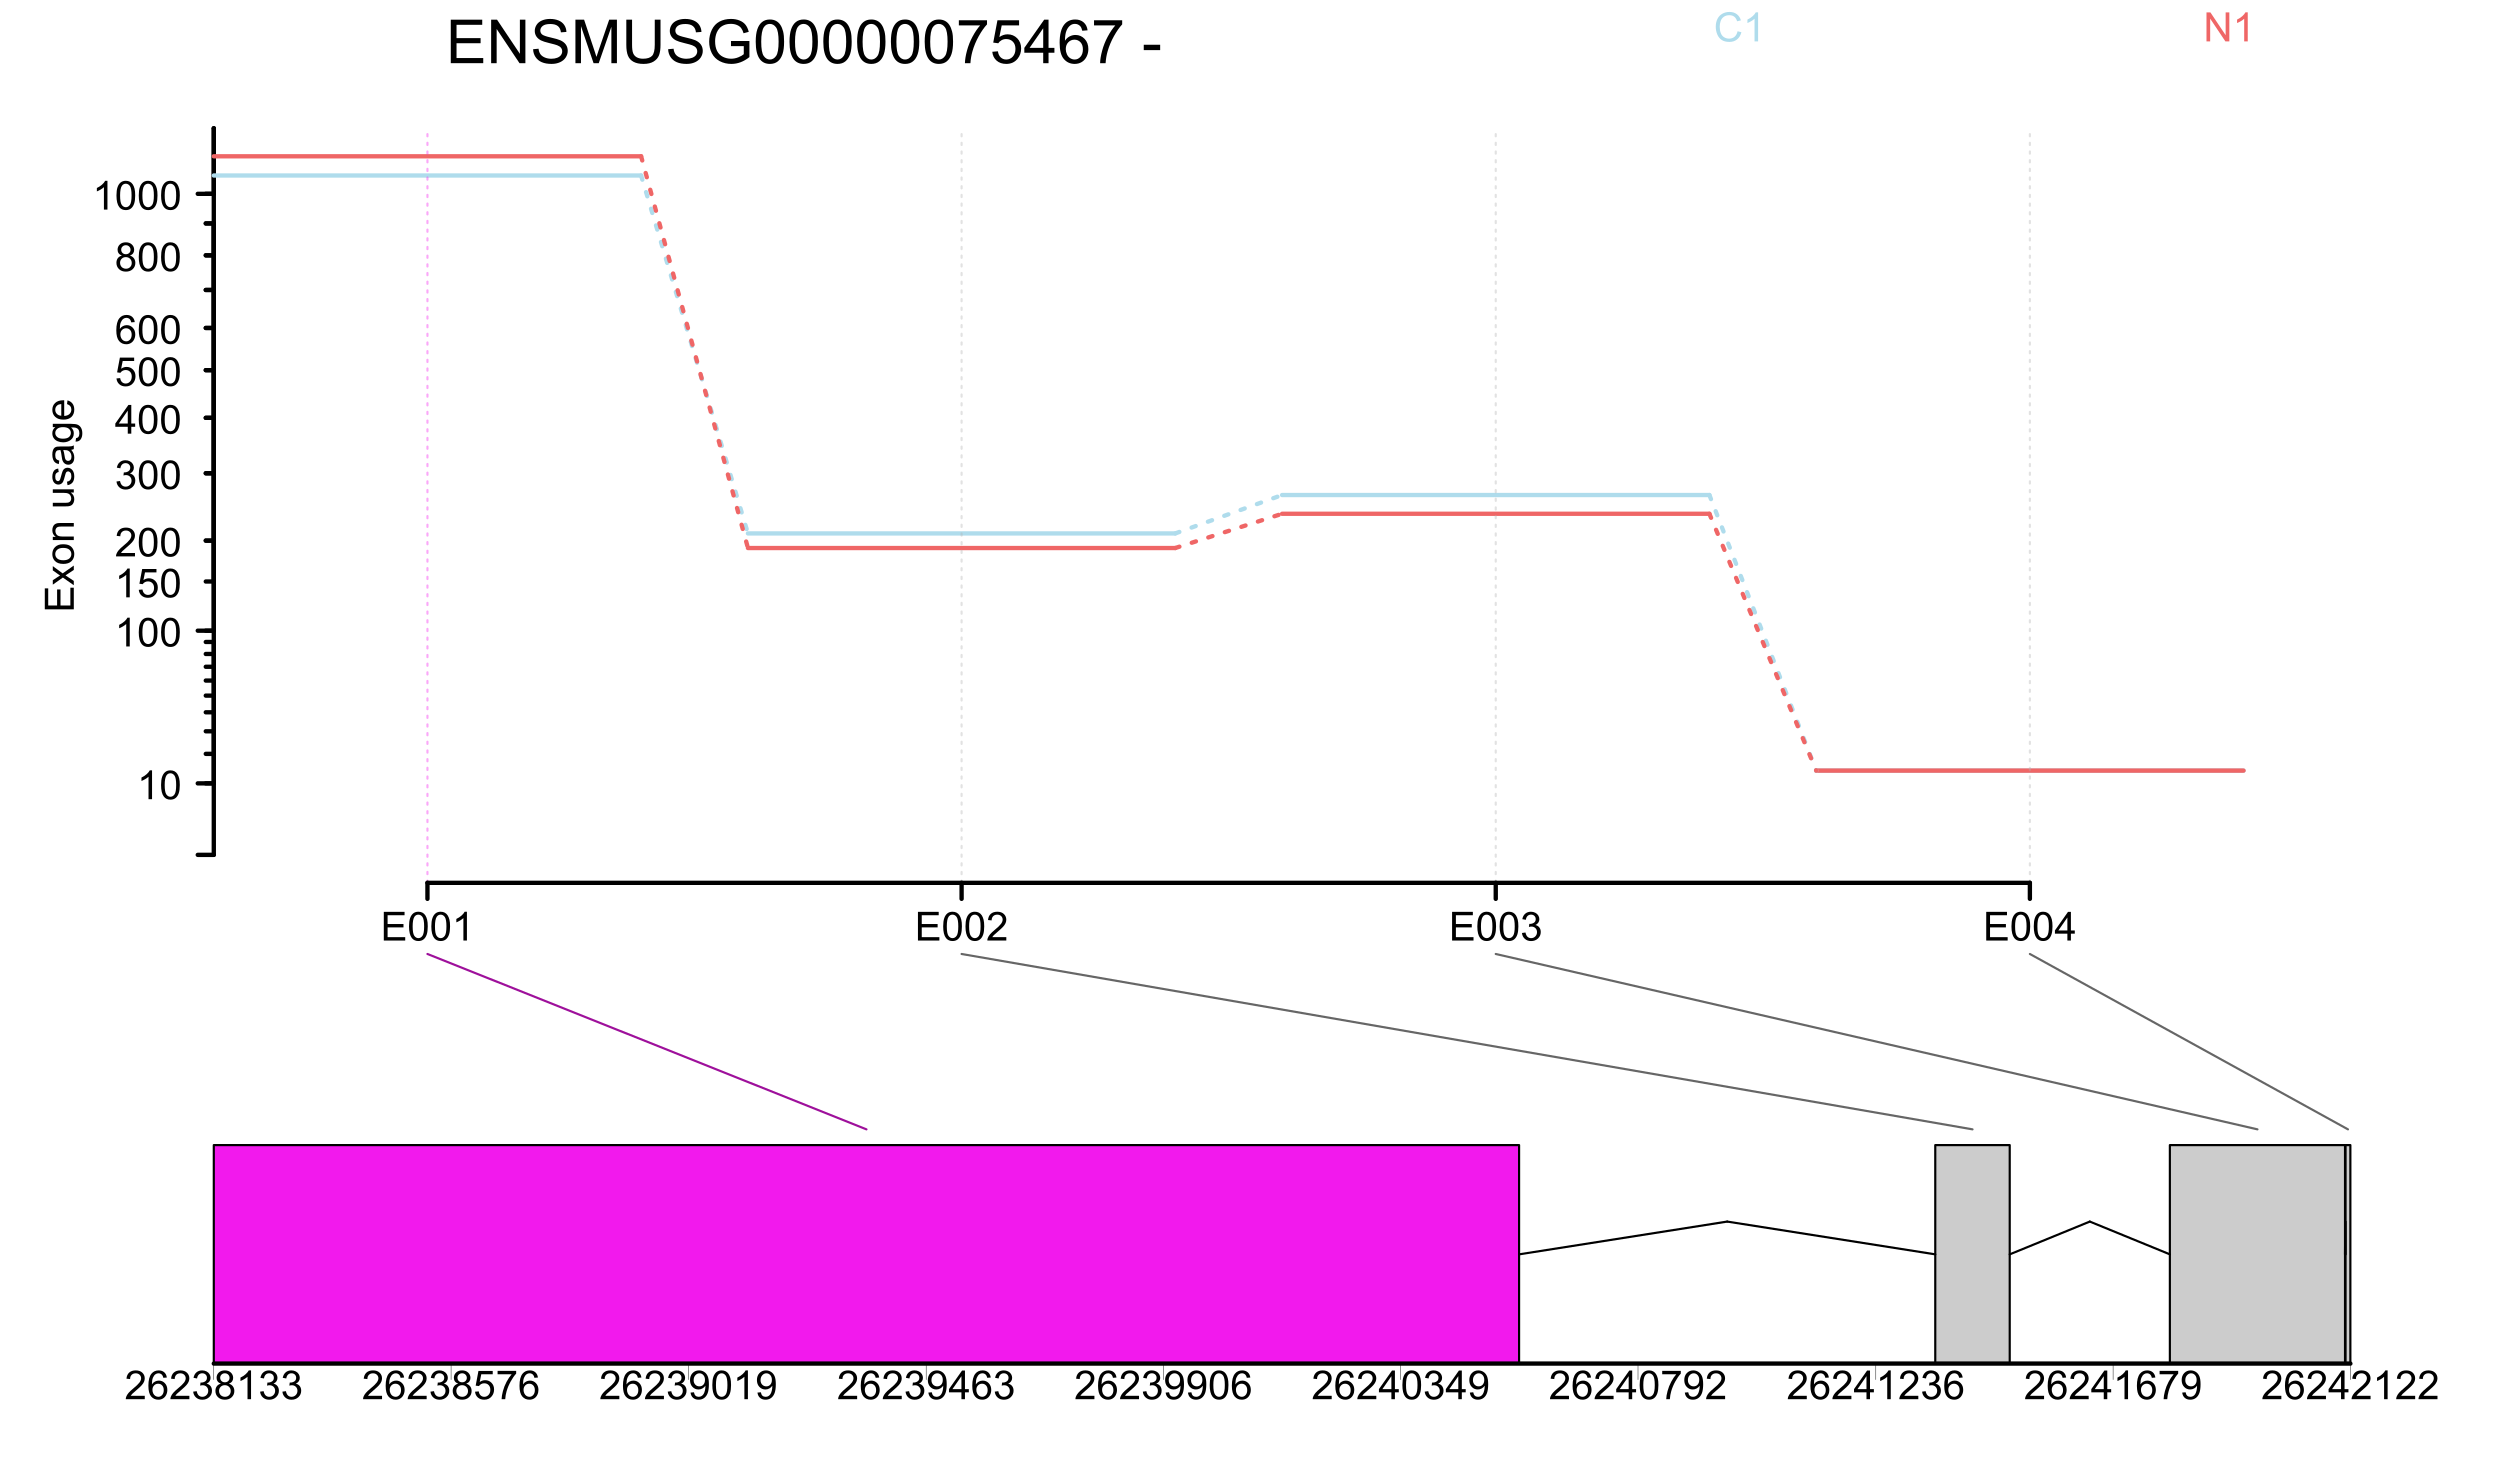<?xml version="1.0" encoding="UTF-8"?>
<svg xmlns="http://www.w3.org/2000/svg" xmlns:xlink="http://www.w3.org/1999/xlink" width="864" height="504" viewBox="0 0 864 504">
<defs>
<g>
<g id="glyph-0-0">
<path d="M 5.164 0 L 3.945 0 L 3.945 -7.762 C 3.652 -7.484 3.27 -7.203 2.793 -6.922 C 2.316 -6.645 1.887 -6.434 1.508 -6.293 L 1.508 -7.473 C 2.191 -7.793 2.785 -8.18 3.297 -8.637 C 3.805 -9.09 4.168 -9.535 4.379 -9.961 L 5.164 -9.961 Z M 5.164 0 "/>
</g>
<g id="glyph-0-1">
<path d="M 0.574 -4.895 C 0.574 -6.066 0.695 -7.012 0.938 -7.727 C 1.18 -8.441 1.539 -8.992 2.012 -9.379 C 2.488 -9.77 3.09 -9.961 3.809 -9.961 C 4.344 -9.961 4.809 -9.855 5.211 -9.641 C 5.613 -9.426 5.945 -9.117 6.207 -8.715 C 6.469 -8.309 6.672 -7.816 6.82 -7.238 C 6.969 -6.656 7.047 -5.875 7.047 -4.895 C 7.047 -3.73 6.926 -2.789 6.688 -2.074 C 6.445 -1.359 6.09 -0.805 5.613 -0.418 C 5.137 -0.027 4.535 0.168 3.809 0.168 C 2.855 0.168 2.102 -0.172 1.555 -0.859 C 0.902 -1.684 0.574 -3.031 0.574 -4.895 M 1.828 -4.895 C 1.828 -3.266 2.02 -2.18 2.398 -1.641 C 2.781 -1.102 3.25 -0.832 3.809 -0.832 C 4.371 -0.832 4.84 -1.102 5.223 -1.645 C 5.602 -2.188 5.793 -3.27 5.793 -4.895 C 5.793 -6.527 5.602 -7.609 5.223 -8.148 C 4.84 -8.684 4.363 -8.953 3.797 -8.953 C 3.238 -8.953 2.789 -8.715 2.457 -8.242 C 2.035 -7.637 1.828 -6.523 1.828 -4.895 Z M 1.828 -4.895 "/>
</g>
<g id="glyph-0-2">
<path d="M 0.574 -2.598 L 1.855 -2.707 C 1.949 -2.086 2.168 -1.617 2.516 -1.305 C 2.859 -0.988 3.277 -0.832 3.762 -0.832 C 4.348 -0.832 4.844 -1.055 5.25 -1.496 C 5.656 -1.938 5.859 -2.523 5.859 -3.254 C 5.859 -3.949 5.664 -4.5 5.273 -4.898 C 4.887 -5.301 4.375 -5.504 3.742 -5.504 C 3.352 -5.504 2.996 -5.414 2.68 -5.234 C 2.363 -5.055 2.117 -4.824 1.934 -4.543 L 0.793 -4.691 L 1.754 -9.785 L 6.688 -9.785 L 6.688 -8.621 L 2.727 -8.621 L 2.191 -5.957 C 2.789 -6.371 3.414 -6.578 4.066 -6.578 C 4.934 -6.578 5.664 -6.277 6.262 -5.68 C 6.855 -5.078 7.152 -4.305 7.152 -3.363 C 7.152 -2.465 6.891 -1.691 6.367 -1.035 C 5.73 -0.23 4.863 0.168 3.762 0.168 C 2.859 0.168 2.125 -0.082 1.555 -0.59 C 0.984 -1.094 0.656 -1.766 0.574 -2.598 Z M 0.574 -2.598 "/>
</g>
<g id="glyph-0-3">
<path d="M 6.977 -1.172 L 6.977 0 L 0.418 0 C 0.41 -0.293 0.457 -0.574 0.562 -0.848 C 0.73 -1.293 0.996 -1.734 1.363 -2.164 C 1.73 -2.598 2.262 -3.098 2.957 -3.668 C 4.035 -4.551 4.766 -5.254 5.145 -5.77 C 5.523 -6.285 5.711 -6.773 5.711 -7.234 C 5.711 -7.719 5.539 -8.125 5.195 -8.457 C 4.848 -8.789 4.398 -8.953 3.844 -8.953 C 3.258 -8.953 2.789 -8.777 2.438 -8.426 C 2.086 -8.074 1.906 -7.586 1.902 -6.965 L 0.648 -7.094 C 0.734 -8.027 1.059 -8.738 1.617 -9.227 C 2.176 -9.719 2.93 -9.961 3.871 -9.961 C 4.824 -9.961 5.578 -9.699 6.133 -9.172 C 6.688 -8.641 6.965 -7.988 6.965 -7.207 C 6.965 -6.809 6.883 -6.422 6.719 -6.035 C 6.559 -5.652 6.289 -5.25 5.91 -4.824 C 5.535 -4.402 4.91 -3.82 4.035 -3.078 C 3.301 -2.465 2.832 -2.051 2.625 -1.832 C 2.418 -1.613 2.246 -1.391 2.113 -1.172 Z M 6.977 -1.172 "/>
</g>
<g id="glyph-0-4">
<path d="M 0.582 -2.617 L 1.801 -2.781 C 1.941 -2.09 2.18 -1.594 2.516 -1.289 C 2.852 -0.984 3.258 -0.832 3.742 -0.832 C 4.316 -0.832 4.801 -1.031 5.195 -1.43 C 5.59 -1.824 5.785 -2.316 5.785 -2.902 C 5.785 -3.461 5.605 -3.926 5.238 -4.289 C 4.871 -4.652 4.406 -4.832 3.844 -4.832 C 3.613 -4.832 3.328 -4.785 2.984 -4.695 L 3.121 -5.766 C 3.199 -5.758 3.266 -5.754 3.316 -5.754 C 3.836 -5.754 4.301 -5.887 4.719 -6.16 C 5.133 -6.43 5.34 -6.848 5.34 -7.41 C 5.34 -7.855 5.188 -8.227 4.887 -8.52 C 4.582 -8.812 4.195 -8.961 3.715 -8.961 C 3.242 -8.961 2.848 -8.812 2.531 -8.512 C 2.215 -8.215 2.012 -7.77 1.922 -7.172 L 0.703 -7.391 C 0.852 -8.207 1.191 -8.84 1.719 -9.289 C 2.246 -9.738 2.902 -9.961 3.688 -9.961 C 4.23 -9.961 4.727 -9.844 5.184 -9.613 C 5.641 -9.383 5.988 -9.062 6.23 -8.664 C 6.473 -8.262 6.59 -7.836 6.59 -7.383 C 6.59 -6.953 6.477 -6.566 6.246 -6.211 C 6.016 -5.859 5.676 -5.582 5.223 -5.375 C 5.812 -5.238 6.266 -4.957 6.59 -4.531 C 6.918 -4.105 7.078 -3.57 7.078 -2.93 C 7.078 -2.062 6.762 -1.328 6.133 -0.727 C 5.5 -0.125 4.703 0.176 3.734 0.176 C 2.863 0.176 2.141 -0.082 1.566 -0.602 C 0.992 -1.121 0.664 -1.793 0.582 -2.617 Z M 0.582 -2.617 "/>
</g>
<g id="glyph-0-5">
<path d="M 4.48 0 L 4.48 -2.375 L 0.176 -2.375 L 0.176 -3.492 L 4.703 -9.922 L 5.699 -9.922 L 5.699 -3.492 L 7.039 -3.492 L 7.039 -2.375 L 5.699 -2.375 L 5.699 0 L 4.48 0 M 4.48 -3.492 L 4.48 -7.965 L 1.375 -3.492 Z M 4.48 -3.492 "/>
</g>
<g id="glyph-0-6">
<path d="M 6.895 -7.492 L 5.684 -7.398 C 5.578 -7.875 5.422 -8.223 5.223 -8.438 C 4.895 -8.785 4.488 -8.961 4.008 -8.961 C 3.617 -8.961 3.277 -8.852 2.984 -8.637 C 2.602 -8.355 2.297 -7.949 2.078 -7.41 C 1.855 -6.875 1.742 -6.109 1.734 -5.117 C 2.027 -5.562 2.383 -5.895 2.809 -6.109 C 3.234 -6.328 3.676 -6.438 4.141 -6.438 C 4.953 -6.438 5.645 -6.137 6.215 -5.539 C 6.785 -4.941 7.07 -4.168 7.07 -3.223 C 7.07 -2.598 6.938 -2.02 6.668 -1.484 C 6.402 -0.949 6.031 -0.543 5.562 -0.258 C 5.094 0.027 4.562 0.168 3.965 0.168 C 2.949 0.168 2.121 -0.203 1.48 -0.949 C 0.84 -1.699 0.52 -2.93 0.52 -4.641 C 0.52 -6.559 0.875 -7.953 1.582 -8.824 C 2.203 -9.582 3.035 -9.961 4.082 -9.961 C 4.863 -9.961 5.5 -9.742 6 -9.305 C 6.496 -8.867 6.797 -8.262 6.895 -7.492 M 1.922 -3.215 C 1.922 -2.797 2.012 -2.395 2.188 -2.012 C 2.367 -1.625 2.617 -1.336 2.938 -1.133 C 3.258 -0.934 3.594 -0.832 3.945 -0.832 C 4.461 -0.832 4.902 -1.039 5.273 -1.453 C 5.641 -1.871 5.828 -2.434 5.828 -3.148 C 5.828 -3.832 5.645 -4.371 5.277 -4.77 C 4.914 -5.164 4.453 -5.359 3.898 -5.359 C 3.348 -5.359 2.879 -5.164 2.496 -4.77 C 2.113 -4.371 1.922 -3.855 1.922 -3.215 Z M 1.922 -3.215 "/>
</g>
<g id="glyph-0-7">
<path d="M 2.449 -5.379 C 1.945 -5.566 1.57 -5.828 1.328 -6.172 C 1.082 -6.516 0.961 -6.926 0.961 -7.402 C 0.961 -8.125 1.219 -8.734 1.738 -9.223 C 2.258 -9.715 2.949 -9.961 3.809 -9.961 C 4.676 -9.961 5.375 -9.711 5.902 -9.207 C 6.43 -8.703 6.691 -8.09 6.691 -7.371 C 6.691 -6.91 6.574 -6.508 6.332 -6.168 C 6.09 -5.828 5.723 -5.566 5.23 -5.379 C 5.84 -5.184 6.305 -4.863 6.621 -4.418 C 6.941 -3.977 7.098 -3.449 7.098 -2.836 C 7.098 -1.988 6.801 -1.273 6.199 -0.695 C 5.598 -0.121 4.809 0.168 3.832 0.168 C 2.852 0.168 2.062 -0.121 1.461 -0.699 C 0.863 -1.281 0.562 -2.004 0.562 -2.871 C 0.562 -3.516 0.727 -4.055 1.051 -4.492 C 1.379 -4.926 1.844 -5.223 2.449 -5.379 M 2.207 -7.445 C 2.207 -6.977 2.355 -6.59 2.66 -6.293 C 2.961 -5.996 3.355 -5.848 3.836 -5.848 C 4.305 -5.848 4.691 -5.996 4.992 -6.289 C 5.293 -6.586 5.441 -6.949 5.441 -7.375 C 5.441 -7.824 5.285 -8.199 4.977 -8.504 C 4.668 -8.809 4.285 -8.961 3.824 -8.961 C 3.359 -8.961 2.973 -8.812 2.668 -8.512 C 2.359 -8.215 2.207 -7.859 2.207 -7.445 M 1.812 -2.863 C 1.812 -2.516 1.895 -2.18 2.062 -1.855 C 2.227 -1.531 2.469 -1.277 2.797 -1.102 C 3.121 -0.922 3.469 -0.832 3.844 -0.832 C 4.426 -0.832 4.906 -1.02 5.285 -1.395 C 5.664 -1.77 5.855 -2.246 5.855 -2.82 C 5.855 -3.41 5.66 -3.895 5.27 -4.277 C 4.879 -4.66 4.391 -4.852 3.805 -4.852 C 3.23 -4.852 2.754 -4.664 2.379 -4.285 C 2.004 -3.906 1.812 -3.43 1.812 -2.863 Z M 1.812 -2.863 "/>
</g>
<g id="glyph-0-8">
<path d="M 1.098 0 L 1.098 -9.922 L 8.27 -9.922 L 8.27 -8.75 L 2.41 -8.75 L 2.41 -5.711 L 7.898 -5.711 L 7.898 -4.547 L 2.41 -4.547 L 2.41 -1.172 L 8.5 -1.172 L 8.5 0 Z M 1.098 0 "/>
</g>
<g id="glyph-0-9">
<path d="M 0.656 -8.621 L 0.656 -9.793 L 7.078 -9.793 L 7.078 -8.844 C 6.445 -8.172 5.82 -7.281 5.199 -6.164 C 4.582 -5.051 4.102 -3.906 3.762 -2.727 C 3.52 -1.898 3.363 -0.988 3.297 0 L 2.043 0 C 2.059 -0.781 2.211 -1.723 2.504 -2.828 C 2.797 -3.934 3.219 -5 3.766 -6.027 C 4.312 -7.055 4.898 -7.918 5.516 -8.621 Z M 0.656 -8.621 "/>
</g>
<g id="glyph-0-10">
<path d="M 0.758 -2.293 L 1.93 -2.402 C 2.027 -1.852 2.219 -1.453 2.496 -1.203 C 2.777 -0.957 3.137 -0.832 3.574 -0.832 C 3.949 -0.832 4.277 -0.918 4.559 -1.09 C 4.84 -1.262 5.07 -1.488 5.25 -1.777 C 5.434 -2.062 5.582 -2.449 5.703 -2.938 C 5.828 -3.426 5.887 -3.922 5.887 -4.426 C 5.887 -4.48 5.887 -4.562 5.883 -4.668 C 5.637 -4.281 5.305 -3.969 4.883 -3.727 C 4.461 -3.484 4.004 -3.363 3.512 -3.363 C 2.691 -3.363 1.996 -3.66 1.43 -4.258 C 0.859 -4.852 0.574 -5.637 0.574 -6.613 C 0.574 -7.617 0.871 -8.43 1.465 -9.043 C 2.059 -9.656 2.801 -9.961 3.695 -9.961 C 4.34 -9.961 4.93 -9.789 5.465 -9.441 C 6 -9.094 6.406 -8.598 6.684 -7.957 C 6.961 -7.312 7.098 -6.383 7.098 -5.164 C 7.098 -3.895 6.961 -2.887 6.688 -2.137 C 6.41 -1.383 6 -0.812 5.457 -0.418 C 4.914 -0.027 4.277 0.168 3.547 0.168 C 2.77 0.168 2.137 -0.047 1.645 -0.477 C 1.152 -0.906 0.855 -1.516 0.758 -2.293 M 5.746 -6.672 C 5.746 -7.371 5.559 -7.926 5.188 -8.336 C 4.816 -8.75 4.367 -8.953 3.844 -8.953 C 3.301 -8.953 2.832 -8.734 2.43 -8.289 C 2.027 -7.848 1.828 -7.273 1.828 -6.57 C 1.828 -5.941 2.02 -5.426 2.398 -5.031 C 2.781 -4.637 3.25 -4.441 3.809 -4.441 C 4.375 -4.441 4.836 -4.637 5.199 -5.031 C 5.562 -5.426 5.746 -5.973 5.746 -6.672 Z M 5.746 -6.672 "/>
</g>
<g id="glyph-1-0">
<path d="M 0 -1.109 L -10.023 -1.109 L -10.023 -8.352 L -8.84 -8.352 L -8.84 -2.434 L -5.77 -2.434 L -5.77 -7.977 L -4.594 -7.977 L -4.594 -2.434 L -1.184 -2.434 L -1.184 -8.586 L 0 -8.586 Z M 0 -1.109 "/>
</g>
<g id="glyph-1-1">
<path d="M 0 -0.102 L -3.773 -2.754 L -7.258 -0.301 L -7.258 -1.84 L -5.559 -2.953 C -5.234 -3.164 -4.961 -3.332 -4.742 -3.461 C -5.047 -3.66 -5.312 -3.844 -5.543 -4.012 L -7.258 -5.238 L -7.258 -6.707 L -3.84 -4.195 L 0 -6.898 L 0 -5.387 L -2.254 -3.898 L -2.863 -3.5 L 0 -1.594 Z M 0 -0.102 "/>
</g>
<g id="glyph-1-2">
<path d="M -3.629 -0.465 C -4.973 -0.465 -5.969 -0.84 -6.617 -1.586 C -7.156 -2.211 -7.422 -2.973 -7.422 -3.871 C -7.422 -4.867 -7.098 -5.684 -6.441 -6.316 C -5.789 -6.949 -4.887 -7.266 -3.73 -7.266 C -2.797 -7.266 -2.062 -7.125 -1.527 -6.848 C -0.992 -6.566 -0.578 -6.156 -0.281 -5.621 C 0.016 -5.086 0.164 -4.504 0.164 -3.867 C 0.164 -2.852 -0.16 -2.031 -0.812 -1.406 C -1.465 -0.777 -2.402 -0.465 -3.629 -0.465 M -3.629 -1.73 C -2.699 -1.73 -2.004 -1.934 -1.543 -2.336 C -1.078 -2.742 -0.848 -3.254 -0.848 -3.867 C -0.848 -4.48 -1.078 -4.988 -1.543 -5.395 C -2.008 -5.801 -2.719 -6 -3.672 -6 C -4.57 -6 -5.25 -5.797 -5.711 -5.391 C -6.176 -4.98 -6.406 -4.477 -6.406 -3.871 C -6.406 -3.254 -6.176 -2.742 -5.715 -2.34 C -5.254 -1.934 -4.559 -1.73 -3.629 -1.73 Z M -3.629 -1.73 "/>
</g>
<g id="glyph-1-3">
<path d="M 0 -0.922 L -7.258 -0.922 L -7.258 -2.031 L -6.227 -2.031 C -7.023 -2.562 -7.422 -3.332 -7.422 -4.34 C -7.422 -4.777 -7.344 -5.18 -7.188 -5.547 C -7.031 -5.914 -6.824 -6.188 -6.57 -6.371 C -6.312 -6.555 -6.012 -6.68 -5.66 -6.754 C -5.434 -6.801 -5.035 -6.82 -4.465 -6.82 L 0 -6.82 L 0 -5.594 L -4.414 -5.594 C -4.918 -5.594 -5.293 -5.543 -5.539 -5.449 C -5.789 -5.352 -5.988 -5.184 -6.137 -4.938 C -6.285 -4.695 -6.355 -4.41 -6.359 -4.082 C -6.355 -3.559 -6.191 -3.105 -5.859 -2.723 C -5.527 -2.344 -4.895 -2.152 -3.965 -2.152 L 0 -2.152 Z M 0 -0.922 "/>
</g>
<g id="glyph-1-4">
</g>
<g id="glyph-1-5">
<path d="M 0 -5.68 L -1.066 -5.68 C -0.246 -5.117 0.164 -4.348 0.164 -3.375 C 0.164 -2.949 0.082 -2.547 -0.082 -2.176 C -0.246 -1.805 -0.453 -1.531 -0.699 -1.352 C -0.949 -1.172 -1.254 -1.043 -1.613 -0.973 C -1.855 -0.922 -2.238 -0.895 -2.762 -0.895 L -7.258 -0.895 L -7.258 -2.125 L -3.234 -2.125 C -2.59 -2.125 -2.156 -2.152 -1.934 -2.203 C -1.609 -2.277 -1.355 -2.441 -1.172 -2.695 C -0.988 -2.945 -0.895 -3.254 -0.895 -3.625 C -0.895 -3.992 -0.988 -4.34 -1.18 -4.664 C -1.367 -4.984 -1.625 -5.215 -1.953 -5.348 C -2.277 -5.484 -2.75 -5.551 -3.371 -5.551 L -7.258 -5.551 L -7.258 -6.781 L 0 -6.781 Z M 0 -5.68 "/>
</g>
<g id="glyph-1-6">
<path d="M -2.168 -0.43 L -2.359 -1.648 C -1.871 -1.715 -1.496 -1.906 -1.238 -2.219 C -0.977 -2.531 -0.848 -2.965 -0.848 -3.527 C -0.848 -4.094 -0.961 -4.512 -1.191 -4.785 C -1.422 -5.059 -1.691 -5.195 -2.004 -5.195 C -2.281 -5.195 -2.5 -5.074 -2.66 -4.832 C -2.77 -4.664 -2.906 -4.246 -3.078 -3.574 C -3.305 -2.672 -3.5 -2.047 -3.668 -1.699 C -3.832 -1.352 -4.062 -1.086 -4.359 -0.906 C -4.652 -0.727 -4.977 -0.637 -5.332 -0.637 C -5.656 -0.637 -5.957 -0.711 -6.23 -0.859 C -6.508 -1.008 -6.734 -1.207 -6.918 -1.465 C -7.059 -1.656 -7.18 -1.914 -7.277 -2.246 C -7.375 -2.574 -7.422 -2.93 -7.422 -3.309 C -7.422 -3.879 -7.344 -4.379 -7.18 -4.809 C -7.016 -5.238 -6.793 -5.559 -6.512 -5.762 C -6.23 -5.969 -5.855 -6.109 -5.387 -6.188 L -5.223 -4.984 C -5.598 -4.93 -5.887 -4.77 -6.098 -4.508 C -6.309 -4.246 -6.414 -3.875 -6.414 -3.398 C -6.414 -2.832 -6.32 -2.43 -6.133 -2.188 C -5.945 -1.945 -5.727 -1.824 -5.477 -1.824 C -5.316 -1.824 -5.172 -1.875 -5.047 -1.977 C -4.914 -2.074 -4.805 -2.234 -4.719 -2.449 C -4.672 -2.57 -4.566 -2.934 -4.402 -3.535 C -4.172 -4.406 -3.98 -5.012 -3.832 -5.355 C -3.684 -5.699 -3.469 -5.969 -3.184 -6.164 C -2.902 -6.363 -2.551 -6.461 -2.133 -6.461 C -1.723 -6.461 -1.336 -6.34 -0.973 -6.102 C -0.613 -5.863 -0.332 -5.516 -0.133 -5.066 C 0.066 -4.613 0.164 -4.105 0.164 -3.535 C 0.164 -2.59 -0.031 -1.871 -0.422 -1.379 C -0.816 -0.883 -1.398 -0.566 -2.168 -0.43 Z M -2.168 -0.43 "/>
</g>
<g id="glyph-1-7">
<path d="M -0.895 -5.66 C -0.508 -5.203 -0.234 -4.766 -0.074 -4.344 C 0.086 -3.922 0.164 -3.469 0.164 -2.988 C 0.164 -2.191 -0.031 -1.578 -0.422 -1.148 C -0.809 -0.719 -1.309 -0.508 -1.914 -0.508 C -2.27 -0.508 -2.594 -0.586 -2.887 -0.75 C -3.184 -0.91 -3.418 -1.121 -3.594 -1.383 C -3.773 -1.645 -3.906 -1.941 -4 -2.27 C -4.062 -2.512 -4.125 -2.875 -4.184 -3.363 C -4.301 -4.355 -4.445 -5.09 -4.609 -5.559 C -4.777 -5.562 -4.883 -5.562 -4.93 -5.562 C -5.43 -5.562 -5.781 -5.449 -5.988 -5.215 C -6.266 -4.902 -6.406 -4.434 -6.406 -3.816 C -6.406 -3.234 -6.305 -2.809 -6.102 -2.531 C -5.898 -2.258 -5.539 -2.055 -5.023 -1.922 L -5.188 -0.719 C -5.703 -0.828 -6.121 -1.008 -6.438 -1.258 C -6.754 -1.508 -6.996 -1.871 -7.168 -2.344 C -7.34 -2.82 -7.422 -3.367 -7.422 -3.992 C -7.422 -4.613 -7.352 -5.117 -7.203 -5.504 C -7.059 -5.891 -6.875 -6.176 -6.656 -6.359 C -6.434 -6.539 -6.156 -6.668 -5.816 -6.742 C -5.609 -6.781 -5.23 -6.801 -4.684 -6.801 L -3.043 -6.801 C -1.898 -6.801 -1.176 -6.828 -0.871 -6.879 C -0.57 -6.934 -0.277 -7.035 0 -7.191 L 0 -5.906 C -0.254 -5.777 -0.555 -5.695 -0.895 -5.66 M -3.645 -5.559 C -3.461 -5.109 -3.305 -4.441 -3.18 -3.547 C -3.105 -3.043 -3.023 -2.684 -2.934 -2.477 C -2.84 -2.266 -2.707 -2.102 -2.531 -1.988 C -2.355 -1.875 -2.164 -1.82 -1.949 -1.82 C -1.621 -1.82 -1.348 -1.941 -1.129 -2.191 C -0.91 -2.438 -0.801 -2.805 -0.801 -3.281 C -0.801 -3.754 -0.902 -4.176 -1.109 -4.547 C -1.316 -4.914 -1.602 -5.188 -1.961 -5.359 C -2.238 -5.492 -2.648 -5.559 -3.191 -5.559 Z M -3.645 -5.559 "/>
</g>
<g id="glyph-1-8">
<path d="M 0.602 -0.695 L 0.781 -1.895 C 1.148 -1.945 1.418 -2.082 1.586 -2.312 C 1.812 -2.617 1.93 -3.031 1.93 -3.562 C 1.93 -4.133 1.812 -4.57 1.586 -4.883 C 1.359 -5.191 1.039 -5.398 0.629 -5.508 C 0.379 -5.574 -0.148 -5.602 -0.949 -5.598 C -0.316 -5.062 0 -4.391 0 -3.59 C 0 -2.59 -0.359 -1.82 -1.078 -1.273 C -1.801 -0.727 -2.664 -0.453 -3.672 -0.453 C -4.363 -0.453 -5.004 -0.578 -5.59 -0.828 C -6.176 -1.078 -6.625 -1.441 -6.945 -1.918 C -7.266 -2.395 -7.422 -2.953 -7.422 -3.598 C -7.422 -4.453 -7.078 -5.16 -6.383 -5.715 L -7.258 -5.715 L -7.258 -6.852 L -0.984 -6.852 C 0.145 -6.848 0.945 -6.734 1.418 -6.504 C 1.891 -6.273 2.262 -5.91 2.535 -5.41 C 2.809 -4.91 2.945 -4.297 2.945 -3.57 C 2.945 -2.703 2.75 -2.004 2.363 -1.469 C 1.973 -0.938 1.387 -0.68 0.602 -0.695 M -3.758 -1.715 C -2.809 -1.715 -2.113 -1.906 -1.676 -2.281 C -1.238 -2.66 -1.02 -3.137 -1.02 -3.703 C -1.02 -4.27 -1.234 -4.742 -1.672 -5.125 C -2.105 -5.508 -2.789 -5.699 -3.719 -5.703 C -4.609 -5.699 -5.277 -5.504 -5.727 -5.109 C -6.18 -4.715 -6.406 -4.242 -6.406 -3.684 C -6.406 -3.137 -6.184 -2.672 -5.738 -2.289 C -5.293 -1.906 -4.633 -1.715 -3.758 -1.715 Z M -3.758 -1.715 "/>
</g>
<g id="glyph-1-9">
<path d="M -2.336 -5.891 L -2.18 -7.164 C -1.438 -6.965 -0.859 -6.594 -0.449 -6.051 C -0.043 -5.508 0.164 -4.816 0.164 -3.973 C 0.164 -2.91 -0.164 -2.066 -0.816 -1.445 C -1.473 -0.824 -2.387 -0.512 -3.57 -0.512 C -4.789 -0.512 -5.738 -0.828 -6.414 -1.457 C -7.086 -2.086 -7.422 -2.902 -7.422 -3.902 C -7.422 -4.875 -7.094 -5.668 -6.434 -6.281 C -5.773 -6.898 -4.844 -7.203 -3.645 -7.203 C -3.57 -7.203 -3.461 -7.203 -3.316 -7.199 L -3.316 -1.785 C -2.52 -1.828 -1.906 -2.055 -1.484 -2.461 C -1.059 -2.867 -0.848 -3.371 -0.848 -3.977 C -0.848 -4.43 -0.965 -4.816 -1.203 -5.133 C -1.441 -5.453 -1.816 -5.707 -2.336 -5.891 M -4.328 -1.852 L -4.328 -5.906 C -4.938 -5.852 -5.395 -5.695 -5.703 -5.441 C -6.176 -5.051 -6.414 -4.543 -6.414 -3.918 C -6.414 -3.352 -6.223 -2.875 -5.844 -2.492 C -5.465 -2.105 -4.961 -1.895 -4.328 -1.852 Z M -4.328 -1.852 "/>
</g>
<g id="glyph-2-0">
<path d="M 1.66 0 L 1.66 -15.031 L 12.531 -15.031 L 12.531 -13.258 L 3.648 -13.258 L 3.648 -8.656 L 11.965 -8.656 L 11.965 -6.891 L 3.648 -6.891 L 3.648 -1.773 L 12.879 -1.773 L 12.879 0 Z M 1.66 0 "/>
</g>
<g id="glyph-2-1">
<path d="M 1.602 0 L 1.602 -15.031 L 3.641 -15.031 L 11.535 -3.23 L 11.535 -15.031 L 13.441 -15.031 L 13.441 0 L 11.402 0 L 3.508 -11.812 L 3.508 0 Z M 1.602 0 "/>
</g>
<g id="glyph-2-2">
<path d="M 0.945 -4.828 L 2.82 -4.992 C 2.91 -4.242 3.117 -3.625 3.441 -3.145 C 3.766 -2.66 4.27 -2.27 4.953 -1.973 C 5.637 -1.676 6.406 -1.527 7.258 -1.527 C 8.02 -1.527 8.688 -1.641 9.27 -1.867 C 9.852 -2.094 10.281 -2.402 10.566 -2.793 C 10.852 -3.188 10.992 -3.617 10.992 -4.082 C 10.992 -4.555 10.855 -4.965 10.582 -5.316 C 10.309 -5.668 9.855 -5.965 9.227 -6.203 C 8.824 -6.359 7.934 -6.605 6.551 -6.938 C 5.172 -7.27 4.203 -7.582 3.648 -7.875 C 2.934 -8.25 2.398 -8.719 2.047 -9.273 C 1.695 -9.832 1.516 -10.457 1.516 -11.145 C 1.516 -11.906 1.734 -12.613 2.164 -13.273 C 2.594 -13.934 3.223 -14.434 4.051 -14.777 C 4.879 -15.117 5.797 -15.289 6.809 -15.289 C 7.922 -15.289 8.906 -15.109 9.758 -14.75 C 10.609 -14.391 11.262 -13.863 11.719 -13.164 C 12.18 -12.469 12.426 -11.68 12.457 -10.797 L 10.551 -10.652 C 10.449 -11.605 10.102 -12.32 9.512 -12.809 C 8.918 -13.293 8.047 -13.535 6.891 -13.535 C 5.688 -13.535 4.812 -13.316 4.262 -12.875 C 3.711 -12.434 3.434 -11.902 3.434 -11.281 C 3.434 -10.738 3.629 -10.297 4.02 -9.945 C 4.402 -9.598 5.402 -9.242 7.02 -8.875 C 8.637 -8.508 9.746 -8.188 10.348 -7.914 C 11.223 -7.512 11.867 -7 12.285 -6.383 C 12.699 -5.766 12.91 -5.051 12.91 -4.246 C 12.91 -3.445 12.68 -2.691 12.223 -1.984 C 11.766 -1.277 11.105 -0.727 10.25 -0.332 C 9.391 0.059 8.426 0.258 7.352 0.258 C 5.992 0.258 4.852 0.059 3.934 -0.34 C 3.012 -0.734 2.293 -1.332 1.77 -2.129 C 1.246 -2.926 0.969 -3.824 0.945 -4.828 Z M 0.945 -4.828 "/>
</g>
<g id="glyph-2-3">
<path d="M 1.559 0 L 1.559 -15.031 L 4.555 -15.031 L 8.109 -4.391 C 8.438 -3.398 8.68 -2.656 8.828 -2.164 C 9 -2.711 9.266 -3.512 9.629 -4.574 L 13.227 -15.031 L 15.902 -15.031 L 15.902 0 L 13.984 0 L 13.984 -12.582 L 9.617 0 L 7.824 0 L 3.477 -12.797 L 3.477 0 Z M 1.559 0 "/>
</g>
<g id="glyph-2-4">
<path d="M 11.484 -15.031 L 13.473 -15.031 L 13.473 -6.348 C 13.473 -4.836 13.301 -3.637 12.961 -2.75 C 12.617 -1.859 12.004 -1.137 11.109 -0.578 C 10.219 -0.023 9.047 0.258 7.598 0.258 C 6.191 0.258 5.039 0.012 4.141 -0.473 C 3.246 -0.957 2.609 -1.66 2.227 -2.578 C 1.844 -3.5 1.652 -4.754 1.652 -6.348 L 1.652 -15.031 L 3.641 -15.031 L 3.641 -6.359 C 3.641 -5.051 3.762 -4.09 4.004 -3.473 C 4.246 -2.852 4.664 -2.375 5.254 -2.039 C 5.848 -1.707 6.57 -1.539 7.422 -1.539 C 8.887 -1.539 9.93 -1.871 10.551 -2.531 C 11.172 -3.195 11.484 -4.469 11.484 -6.359 Z M 11.484 -15.031 "/>
</g>
<g id="glyph-2-5">
<path d="M 8.656 -5.895 L 8.656 -7.66 L 15.023 -7.672 L 15.023 -2.094 C 14.043 -1.312 13.035 -0.727 11.996 -0.332 C 10.957 0.059 9.891 0.258 8.797 0.258 C 7.32 0.258 5.98 -0.059 4.773 -0.691 C 3.566 -1.324 2.656 -2.238 2.039 -3.434 C 1.426 -4.633 1.117 -5.969 1.117 -7.445 C 1.117 -8.906 1.422 -10.273 2.035 -11.539 C 2.648 -12.809 3.527 -13.75 4.676 -14.367 C 5.824 -14.98 7.148 -15.289 8.645 -15.289 C 9.73 -15.289 10.715 -15.113 11.594 -14.762 C 12.469 -14.41 13.16 -13.918 13.656 -13.289 C 14.156 -12.66 14.535 -11.84 14.797 -10.828 L 13 -10.336 C 12.777 -11.102 12.496 -11.703 12.16 -12.141 C 11.824 -12.578 11.348 -12.93 10.727 -13.191 C 10.102 -13.453 9.414 -13.586 8.656 -13.586 C 7.746 -13.586 6.957 -13.449 6.297 -13.172 C 5.633 -12.895 5.098 -12.531 4.691 -12.078 C 4.285 -11.629 3.969 -11.133 3.742 -10.594 C 3.359 -9.664 3.168 -8.652 3.168 -7.566 C 3.168 -6.227 3.398 -5.105 3.859 -4.203 C 4.32 -3.301 4.992 -2.633 5.875 -2.195 C 6.758 -1.758 7.695 -1.539 8.684 -1.539 C 9.547 -1.539 10.387 -1.703 11.207 -2.035 C 12.027 -2.367 12.648 -2.719 13.074 -3.098 L 13.074 -5.895 Z M 8.656 -5.895 "/>
</g>
<g id="glyph-2-6">
<path d="M 0.871 -7.414 C 0.871 -9.191 1.055 -10.621 1.422 -11.703 C 1.785 -12.789 2.328 -13.625 3.051 -14.211 C 3.773 -14.801 4.68 -15.094 5.773 -15.094 C 6.578 -15.094 7.285 -14.93 7.895 -14.605 C 8.504 -14.281 9.008 -13.812 9.402 -13.203 C 9.801 -12.59 10.109 -11.844 10.336 -10.965 C 10.562 -10.09 10.676 -8.902 10.676 -7.414 C 10.676 -5.648 10.492 -4.227 10.133 -3.145 C 9.77 -2.059 9.227 -1.223 8.504 -0.629 C 7.785 -0.039 6.875 0.258 5.773 0.258 C 4.324 0.258 3.184 -0.262 2.359 -1.301 C 1.367 -2.555 0.871 -4.59 0.871 -7.414 M 2.77 -7.414 C 2.77 -4.945 3.059 -3.305 3.637 -2.488 C 4.211 -1.668 4.926 -1.262 5.773 -1.262 C 6.621 -1.262 7.332 -1.672 7.91 -2.492 C 8.488 -3.312 8.777 -4.953 8.777 -7.414 C 8.777 -9.887 8.488 -11.531 7.91 -12.344 C 7.332 -13.16 6.613 -13.566 5.754 -13.566 C 4.906 -13.566 4.227 -13.207 3.723 -12.488 C 3.086 -11.574 2.77 -9.883 2.77 -7.414 Z M 2.77 -7.414 "/>
</g>
<g id="glyph-2-7">
<path d="M 0.996 -13.062 L 0.996 -14.836 L 10.727 -14.836 L 10.727 -13.402 C 9.77 -12.383 8.82 -11.031 7.879 -9.34 C 6.941 -7.652 6.215 -5.918 5.703 -4.133 C 5.332 -2.875 5.098 -1.496 4.992 0 L 3.098 0 C 3.117 -1.184 3.348 -2.613 3.793 -4.285 C 4.238 -5.961 4.875 -7.574 5.707 -9.133 C 6.535 -10.688 7.422 -11.996 8.355 -13.062 Z M 0.996 -13.062 "/>
</g>
<g id="glyph-2-8">
<path d="M 0.871 -3.938 L 2.809 -4.102 C 2.953 -3.156 3.285 -2.449 3.809 -1.973 C 4.332 -1.5 4.961 -1.262 5.703 -1.262 C 6.59 -1.262 7.344 -1.598 7.957 -2.266 C 8.57 -2.938 8.879 -3.824 8.879 -4.934 C 8.879 -5.984 8.586 -6.816 7.992 -7.422 C 7.402 -8.031 6.629 -8.336 5.672 -8.336 C 5.074 -8.336 4.539 -8.203 4.062 -7.93 C 3.582 -7.66 3.207 -7.312 2.934 -6.879 L 1.199 -7.105 L 2.656 -14.828 L 10.133 -14.828 L 10.133 -13.062 L 4.133 -13.062 L 3.32 -9.023 C 4.223 -9.652 5.172 -9.965 6.164 -9.969 C 7.477 -9.965 8.582 -9.512 9.484 -8.602 C 10.387 -7.695 10.84 -6.523 10.84 -5.098 C 10.84 -3.734 10.441 -2.559 9.648 -1.57 C 8.684 -0.352 7.367 0.258 5.703 0.258 C 4.332 0.258 3.219 -0.125 2.352 -0.891 C 1.488 -1.656 0.996 -2.672 0.871 -3.938 Z M 0.871 -3.938 "/>
</g>
<g id="glyph-2-9">
<path d="M 6.789 0 L 6.789 -3.598 L 0.266 -3.598 L 0.266 -5.289 L 7.125 -15.031 L 8.633 -15.031 L 8.633 -5.289 L 10.664 -5.289 L 10.664 -3.598 L 8.633 -3.598 L 8.633 0 L 6.789 0 M 6.789 -5.289 L 6.789 -12.07 L 2.082 -5.289 Z M 6.789 -5.289 "/>
</g>
<g id="glyph-2-10">
<path d="M 10.449 -11.352 L 8.613 -11.207 C 8.449 -11.934 8.215 -12.457 7.914 -12.785 C 7.418 -13.312 6.801 -13.578 6.07 -13.578 C 5.48 -13.578 4.965 -13.414 4.523 -13.086 C 3.941 -12.66 3.484 -12.043 3.148 -11.227 C 2.812 -10.414 2.637 -9.254 2.625 -7.75 C 3.07 -8.43 3.613 -8.93 4.254 -9.258 C 4.898 -9.586 5.57 -9.75 6.273 -9.75 C 7.504 -9.75 8.555 -9.297 9.418 -8.395 C 10.281 -7.488 10.715 -6.316 10.715 -4.883 C 10.715 -3.938 10.512 -3.062 10.105 -2.25 C 9.699 -1.441 9.141 -0.82 8.43 -0.391 C 7.719 0.039 6.91 0.258 6.008 0.258 C 4.469 0.258 3.215 -0.309 2.246 -1.441 C 1.273 -2.57 0.789 -4.438 0.789 -7.035 C 0.789 -9.938 1.324 -12.051 2.398 -13.371 C 3.336 -14.52 4.598 -15.094 6.184 -15.094 C 7.367 -15.094 8.336 -14.762 9.09 -14.098 C 9.844 -13.438 10.297 -12.52 10.449 -11.352 M 2.914 -4.871 C 2.914 -4.234 3.047 -3.625 3.316 -3.047 C 3.586 -2.465 3.965 -2.023 4.449 -1.719 C 4.934 -1.414 5.445 -1.262 5.977 -1.262 C 6.758 -1.262 7.426 -1.574 7.988 -2.203 C 8.547 -2.832 8.828 -3.688 8.828 -4.77 C 8.828 -5.809 8.551 -6.625 8 -7.223 C 7.445 -7.82 6.746 -8.121 5.906 -8.121 C 5.07 -8.121 4.363 -7.82 3.785 -7.223 C 3.203 -6.625 2.914 -5.84 2.914 -4.871 Z M 2.914 -4.871 "/>
</g>
<g id="glyph-2-11">
</g>
<g id="glyph-2-12">
<path d="M 0.668 -4.512 L 0.668 -6.367 L 6.336 -6.367 L 6.336 -4.512 Z M 0.668 -4.512 "/>
</g>
<g id="glyph-3-0">
<path d="M 8.23 -3.516 L 9.555 -3.18 C 9.277 -2.09 8.777 -1.258 8.055 -0.688 C 7.332 -0.113 6.449 0.172 5.406 0.172 C 4.328 0.172 3.449 -0.051 2.773 -0.488 C 2.094 -0.93 1.582 -1.566 1.227 -2.398 C 0.875 -3.234 0.695 -4.129 0.695 -5.086 C 0.695 -6.129 0.898 -7.039 1.297 -7.816 C 1.695 -8.594 2.262 -9.184 2.996 -9.586 C 3.734 -9.992 4.543 -10.191 5.43 -10.191 C 6.43 -10.191 7.273 -9.938 7.957 -9.426 C 8.641 -8.918 9.117 -8.199 9.387 -7.273 L 8.078 -6.965 C 7.848 -7.695 7.512 -8.227 7.07 -8.559 C 6.625 -8.891 6.07 -9.059 5.398 -9.059 C 4.629 -9.059 3.988 -8.875 3.469 -8.504 C 2.953 -8.133 2.59 -7.641 2.379 -7.016 C 2.168 -6.395 2.062 -5.754 2.062 -5.094 C 2.062 -4.242 2.188 -3.496 2.438 -2.859 C 2.684 -2.227 3.07 -1.75 3.594 -1.438 C 4.121 -1.121 4.688 -0.965 5.297 -0.965 C 6.039 -0.965 6.668 -1.18 7.184 -1.605 C 7.699 -2.035 8.047 -2.672 8.23 -3.516 Z M 8.23 -3.516 "/>
</g>
<g id="glyph-3-1">
<path d="M 5.215 0 L 3.984 0 L 3.984 -7.84 C 3.688 -7.559 3.301 -7.277 2.82 -6.992 C 2.34 -6.711 1.906 -6.5 1.523 -6.359 L 1.523 -7.547 C 2.211 -7.871 2.812 -8.262 3.328 -8.723 C 3.844 -9.184 4.207 -9.629 4.422 -10.062 L 5.215 -10.062 Z M 5.215 0 "/>
</g>
<g id="glyph-3-2">
<path d="M 1.066 0 L 1.066 -10.023 L 2.426 -10.023 L 7.691 -2.152 L 7.691 -10.023 L 8.961 -10.023 L 8.961 0 L 7.602 0 L 2.336 -7.875 L 2.336 0 Z M 1.066 0 "/>
</g>
</g>
<clipPath id="clip-0">
<path clip-rule="nonzero" d="M 147 44.352 L 149 44.352 L 149 305.098 L 147 305.098 Z M 147 44.352 "/>
</clipPath>
<clipPath id="clip-1">
<path clip-rule="nonzero" d="M 331 44.352 L 333 44.352 L 333 305.098 L 331 305.098 Z M 331 44.352 "/>
</clipPath>
<clipPath id="clip-2">
<path clip-rule="nonzero" d="M 516 44.352 L 518 44.352 L 518 305.098 L 516 305.098 Z M 516 44.352 "/>
</clipPath>
<clipPath id="clip-3">
<path clip-rule="nonzero" d="M 701 44.352 L 702 44.352 L 702 305.098 L 701 305.098 Z M 701 44.352 "/>
</clipPath>
</defs>
<rect x="-86.4" y="-50.4" width="1036.8" height="604.8" fill="rgb(100%, 100%, 100%)" fill-opacity="1"/>
<path fill="none" stroke-width="1.5" stroke-linecap="round" stroke-linejoin="round" stroke="rgb(0%, 0%, 0%)" stroke-opacity="1" stroke-miterlimit="10" d="M 73.887 295.441 L 73.887 44.352 "/>
<path fill="none" stroke-width="1.5" stroke-linecap="round" stroke-linejoin="round" stroke="rgb(0%, 0%, 0%)" stroke-opacity="1" stroke-miterlimit="10" d="M 73.887 295.441 L 68.344 295.441 "/>
<path fill="none" stroke-width="1.5" stroke-linecap="round" stroke-linejoin="round" stroke="rgb(0%, 0%, 0%)" stroke-opacity="1" stroke-miterlimit="10" d="M 73.887 270.734 L 68.344 270.734 "/>
<path fill="none" stroke-width="1.5" stroke-linecap="round" stroke-linejoin="round" stroke="rgb(0%, 0%, 0%)" stroke-opacity="1" stroke-miterlimit="10" d="M 73.887 217.961 L 68.344 217.961 "/>
<path fill="none" stroke-width="1.5" stroke-linecap="round" stroke-linejoin="round" stroke="rgb(0%, 0%, 0%)" stroke-opacity="1" stroke-miterlimit="10" d="M 73.887 66.984 L 68.344 66.984 "/>
<g fill="rgb(0%, 0%, 0%)" fill-opacity="1">
<use xlink:href="#glyph-0-0" x="47.383" y="276.195"/>
<use xlink:href="#glyph-0-1" x="55.091" y="276.195"/>
</g>
<g fill="rgb(0%, 0%, 0%)" fill-opacity="1">
<use xlink:href="#glyph-0-0" x="39.676" y="223.422"/>
<use xlink:href="#glyph-0-1" x="47.384" y="223.422"/>
<use xlink:href="#glyph-0-1" x="55.092" y="223.422"/>
</g>
<g fill="rgb(0%, 0%, 0%)" fill-opacity="1">
<use xlink:href="#glyph-0-0" x="31.969" y="72.445"/>
<use xlink:href="#glyph-0-1" x="39.677" y="72.445"/>
<use xlink:href="#glyph-0-1" x="47.385" y="72.445"/>
<use xlink:href="#glyph-0-1" x="55.094" y="72.445"/>
</g>
<path fill="none" stroke-width="1.5" stroke-linecap="round" stroke-linejoin="round" stroke="rgb(0%, 0%, 0%)" stroke-opacity="1" stroke-miterlimit="10" d="M 73.887 270.734 L 73.887 221.871 "/>
<path fill="none" stroke-width="1.5" stroke-linecap="round" stroke-linejoin="round" stroke="rgb(0%, 0%, 0%)" stroke-opacity="1" stroke-miterlimit="10" d="M 73.887 270.734 L 71.117 270.734 "/>
<path fill="none" stroke-width="1.5" stroke-linecap="round" stroke-linejoin="round" stroke="rgb(0%, 0%, 0%)" stroke-opacity="1" stroke-miterlimit="10" d="M 73.887 260.535 L 71.117 260.535 "/>
<path fill="none" stroke-width="1.5" stroke-linecap="round" stroke-linejoin="round" stroke="rgb(0%, 0%, 0%)" stroke-opacity="1" stroke-miterlimit="10" d="M 73.887 252.73 L 71.117 252.73 "/>
<path fill="none" stroke-width="1.5" stroke-linecap="round" stroke-linejoin="round" stroke="rgb(0%, 0%, 0%)" stroke-opacity="1" stroke-miterlimit="10" d="M 73.887 246.168 L 71.117 246.168 "/>
<path fill="none" stroke-width="1.5" stroke-linecap="round" stroke-linejoin="round" stroke="rgb(0%, 0%, 0%)" stroke-opacity="1" stroke-miterlimit="10" d="M 73.887 240.402 L 71.117 240.402 "/>
<path fill="none" stroke-width="1.5" stroke-linecap="round" stroke-linejoin="round" stroke="rgb(0%, 0%, 0%)" stroke-opacity="1" stroke-miterlimit="10" d="M 73.887 235.203 L 71.117 235.203 "/>
<path fill="none" stroke-width="1.5" stroke-linecap="round" stroke-linejoin="round" stroke="rgb(0%, 0%, 0%)" stroke-opacity="1" stroke-miterlimit="10" d="M 73.887 230.438 L 71.117 230.438 "/>
<path fill="none" stroke-width="1.5" stroke-linecap="round" stroke-linejoin="round" stroke="rgb(0%, 0%, 0%)" stroke-opacity="1" stroke-miterlimit="10" d="M 73.887 226.016 L 71.117 226.016 "/>
<path fill="none" stroke-width="1.5" stroke-linecap="round" stroke-linejoin="round" stroke="rgb(0%, 0%, 0%)" stroke-opacity="1" stroke-miterlimit="10" d="M 73.887 221.871 L 71.117 221.871 "/>
<path fill="none" stroke-width="1.5" stroke-linecap="round" stroke-linejoin="round" stroke="rgb(0%, 0%, 0%)" stroke-opacity="1" stroke-miterlimit="10" d="M 73.887 217.961 L 73.887 77.219 "/>
<path fill="none" stroke-width="1.5" stroke-linecap="round" stroke-linejoin="round" stroke="rgb(0%, 0%, 0%)" stroke-opacity="1" stroke-miterlimit="10" d="M 73.887 217.961 L 71.117 217.961 "/>
<path fill="none" stroke-width="1.5" stroke-linecap="round" stroke-linejoin="round" stroke="rgb(0%, 0%, 0%)" stroke-opacity="1" stroke-miterlimit="10" d="M 73.887 186.836 L 71.117 186.836 "/>
<path fill="none" stroke-width="1.5" stroke-linecap="round" stroke-linejoin="round" stroke="rgb(0%, 0%, 0%)" stroke-opacity="1" stroke-miterlimit="10" d="M 73.887 163.562 L 71.117 163.562 "/>
<path fill="none" stroke-width="1.5" stroke-linecap="round" stroke-linejoin="round" stroke="rgb(0%, 0%, 0%)" stroke-opacity="1" stroke-miterlimit="10" d="M 73.887 144.41 L 71.117 144.41 "/>
<path fill="none" stroke-width="1.5" stroke-linecap="round" stroke-linejoin="round" stroke="rgb(0%, 0%, 0%)" stroke-opacity="1" stroke-miterlimit="10" d="M 73.887 127.926 L 71.117 127.926 "/>
<path fill="none" stroke-width="1.5" stroke-linecap="round" stroke-linejoin="round" stroke="rgb(0%, 0%, 0%)" stroke-opacity="1" stroke-miterlimit="10" d="M 73.887 113.344 L 71.117 113.344 "/>
<path fill="none" stroke-width="1.5" stroke-linecap="round" stroke-linejoin="round" stroke="rgb(0%, 0%, 0%)" stroke-opacity="1" stroke-miterlimit="10" d="M 73.887 100.219 L 71.117 100.219 "/>
<path fill="none" stroke-width="1.5" stroke-linecap="round" stroke-linejoin="round" stroke="rgb(0%, 0%, 0%)" stroke-opacity="1" stroke-miterlimit="10" d="M 73.887 88.246 L 71.117 88.246 "/>
<path fill="none" stroke-width="1.5" stroke-linecap="round" stroke-linejoin="round" stroke="rgb(0%, 0%, 0%)" stroke-opacity="1" stroke-miterlimit="10" d="M 73.887 77.219 L 71.117 77.219 "/>
<path fill="none" stroke-width="1.5" stroke-linecap="round" stroke-linejoin="round" stroke="rgb(0%, 0%, 0%)" stroke-opacity="1" stroke-miterlimit="10" d="M 73.887 200.973 L 73.887 77.219 "/>
<path fill="none" stroke-width="1.5" stroke-linecap="round" stroke-linejoin="round" stroke="rgb(0%, 0%, 0%)" stroke-opacity="1" stroke-miterlimit="10" d="M 73.887 200.973 L 71.117 200.973 "/>
<path fill="none" stroke-width="1.5" stroke-linecap="round" stroke-linejoin="round" stroke="rgb(0%, 0%, 0%)" stroke-opacity="1" stroke-miterlimit="10" d="M 73.887 186.836 L 71.117 186.836 "/>
<path fill="none" stroke-width="1.5" stroke-linecap="round" stroke-linejoin="round" stroke="rgb(0%, 0%, 0%)" stroke-opacity="1" stroke-miterlimit="10" d="M 73.887 163.562 L 71.117 163.562 "/>
<path fill="none" stroke-width="1.5" stroke-linecap="round" stroke-linejoin="round" stroke="rgb(0%, 0%, 0%)" stroke-opacity="1" stroke-miterlimit="10" d="M 73.887 144.41 L 71.117 144.41 "/>
<path fill="none" stroke-width="1.5" stroke-linecap="round" stroke-linejoin="round" stroke="rgb(0%, 0%, 0%)" stroke-opacity="1" stroke-miterlimit="10" d="M 73.887 127.926 L 71.117 127.926 "/>
<path fill="none" stroke-width="1.5" stroke-linecap="round" stroke-linejoin="round" stroke="rgb(0%, 0%, 0%)" stroke-opacity="1" stroke-miterlimit="10" d="M 73.887 113.344 L 71.117 113.344 "/>
<path fill="none" stroke-width="1.5" stroke-linecap="round" stroke-linejoin="round" stroke="rgb(0%, 0%, 0%)" stroke-opacity="1" stroke-miterlimit="10" d="M 73.887 100.219 L 71.117 100.219 "/>
<path fill="none" stroke-width="1.5" stroke-linecap="round" stroke-linejoin="round" stroke="rgb(0%, 0%, 0%)" stroke-opacity="1" stroke-miterlimit="10" d="M 73.887 88.246 L 71.117 88.246 "/>
<path fill="none" stroke-width="1.5" stroke-linecap="round" stroke-linejoin="round" stroke="rgb(0%, 0%, 0%)" stroke-opacity="1" stroke-miterlimit="10" d="M 73.887 77.219 L 71.117 77.219 "/>
<g fill="rgb(0%, 0%, 0%)" fill-opacity="1">
<use xlink:href="#glyph-0-0" x="39.676" y="206.434"/>
<use xlink:href="#glyph-0-2" x="47.384" y="206.434"/>
<use xlink:href="#glyph-0-1" x="55.092" y="206.434"/>
</g>
<g fill="rgb(0%, 0%, 0%)" fill-opacity="1">
<use xlink:href="#glyph-0-3" x="39.676" y="192.297"/>
<use xlink:href="#glyph-0-1" x="47.384" y="192.297"/>
<use xlink:href="#glyph-0-1" x="55.092" y="192.297"/>
</g>
<g fill="rgb(0%, 0%, 0%)" fill-opacity="1">
<use xlink:href="#glyph-0-4" x="39.676" y="169.02"/>
<use xlink:href="#glyph-0-1" x="47.384" y="169.02"/>
<use xlink:href="#glyph-0-1" x="55.092" y="169.02"/>
</g>
<g fill="rgb(0%, 0%, 0%)" fill-opacity="1">
<use xlink:href="#glyph-0-5" x="39.676" y="149.871"/>
<use xlink:href="#glyph-0-1" x="47.384" y="149.871"/>
<use xlink:href="#glyph-0-1" x="55.092" y="149.871"/>
</g>
<g fill="rgb(0%, 0%, 0%)" fill-opacity="1">
<use xlink:href="#glyph-0-2" x="39.676" y="133.383"/>
<use xlink:href="#glyph-0-1" x="47.384" y="133.383"/>
<use xlink:href="#glyph-0-1" x="55.092" y="133.383"/>
</g>
<g fill="rgb(0%, 0%, 0%)" fill-opacity="1">
<use xlink:href="#glyph-0-6" x="39.676" y="118.805"/>
<use xlink:href="#glyph-0-1" x="47.384" y="118.805"/>
<use xlink:href="#glyph-0-1" x="55.092" y="118.805"/>
</g>
<g fill="rgb(0%, 0%, 0%)" fill-opacity="1">
<use xlink:href="#glyph-0-7" x="39.676" y="93.707"/>
<use xlink:href="#glyph-0-1" x="47.384" y="93.707"/>
<use xlink:href="#glyph-0-1" x="55.092" y="93.707"/>
</g>
<path fill="none" stroke-width="1.5" stroke-linecap="round" stroke-linejoin="round" stroke="rgb(0%, 0%, 0%)" stroke-opacity="1" stroke-miterlimit="10" d="M 73.887 66.984 L 73.887 44.352 "/>
<path fill="none" stroke-width="1.5" stroke-linecap="round" stroke-linejoin="round" stroke="rgb(0%, 0%, 0%)" stroke-opacity="1" stroke-miterlimit="10" d="M 73.887 66.984 L 71.117 66.984 "/>
<path fill="none" stroke-width="1.5" stroke-linecap="round" stroke-linejoin="round" stroke="rgb(0%, 0%, 0%)" stroke-opacity="1" stroke-miterlimit="10" d="M 73.887 44.352 L 73.887 44.352 "/>
<path fill="none" stroke-width="1.5" stroke-linecap="round" stroke-linejoin="round" stroke="rgb(68.627%, 86.275%, 92.549%)" stroke-opacity="1" stroke-miterlimit="10" d="M 73.887 60.656 L 221.566 60.656 "/>
<path fill="none" stroke-width="1.5" stroke-linecap="round" stroke-linejoin="round" stroke="rgb(68.627%, 86.275%, 92.549%)" stroke-opacity="1" stroke-miterlimit="10" d="M 258.488 184.352 L 406.168 184.352 "/>
<path fill="none" stroke-width="1.5" stroke-linecap="round" stroke-linejoin="round" stroke="rgb(68.627%, 86.275%, 92.549%)" stroke-opacity="1" stroke-miterlimit="10" d="M 443.09 171.086 L 590.77 171.086 "/>
<path fill="none" stroke-width="1.5" stroke-linecap="round" stroke-linejoin="round" stroke="rgb(68.627%, 86.275%, 92.549%)" stroke-opacity="1" stroke-miterlimit="10" d="M 627.688 266.324 L 775.367 266.324 "/>
<path fill="none" stroke-width="1.5" stroke-linecap="round" stroke-linejoin="round" stroke="rgb(93.725%, 40%, 40%)" stroke-opacity="1" stroke-miterlimit="10" d="M 73.887 54.008 L 221.566 54.008 "/>
<path fill="none" stroke-width="1.5" stroke-linecap="round" stroke-linejoin="round" stroke="rgb(93.725%, 40%, 40%)" stroke-opacity="1" stroke-miterlimit="10" d="M 258.488 189.395 L 406.168 189.395 "/>
<path fill="none" stroke-width="1.5" stroke-linecap="round" stroke-linejoin="round" stroke="rgb(93.725%, 40%, 40%)" stroke-opacity="1" stroke-miterlimit="10" d="M 443.09 177.566 L 590.77 177.566 "/>
<path fill="none" stroke-width="1.5" stroke-linecap="round" stroke-linejoin="round" stroke="rgb(93.725%, 40%, 40%)" stroke-opacity="1" stroke-miterlimit="10" d="M 627.688 266.32 L 775.367 266.32 "/>
<path fill="none" stroke-width="1.5" stroke-linecap="round" stroke-linejoin="round" stroke="rgb(68.627%, 86.275%, 92.549%)" stroke-opacity="1" stroke-dasharray="1.5 4.5" stroke-miterlimit="10" d="M 221.566 60.656 L 258.488 184.352 "/>
<path fill="none" stroke-width="1.5" stroke-linecap="round" stroke-linejoin="round" stroke="rgb(68.627%, 86.275%, 92.549%)" stroke-opacity="1" stroke-dasharray="1.5 4.5" stroke-miterlimit="10" d="M 406.168 184.352 L 443.09 171.086 "/>
<path fill="none" stroke-width="1.5" stroke-linecap="round" stroke-linejoin="round" stroke="rgb(68.627%, 86.275%, 92.549%)" stroke-opacity="1" stroke-dasharray="1.5 4.5" stroke-miterlimit="10" d="M 590.77 171.086 L 627.688 266.324 "/>
<path fill="none" stroke-width="1.5" stroke-linecap="round" stroke-linejoin="round" stroke="rgb(93.725%, 40%, 40%)" stroke-opacity="1" stroke-dasharray="1.5 4.5" stroke-miterlimit="10" d="M 221.566 54.008 L 258.488 189.395 "/>
<path fill="none" stroke-width="1.5" stroke-linecap="round" stroke-linejoin="round" stroke="rgb(93.725%, 40%, 40%)" stroke-opacity="1" stroke-dasharray="1.5 4.5" stroke-miterlimit="10" d="M 406.168 189.395 L 443.09 177.566 "/>
<path fill="none" stroke-width="1.5" stroke-linecap="round" stroke-linejoin="round" stroke="rgb(93.725%, 40%, 40%)" stroke-opacity="1" stroke-dasharray="1.5 4.5" stroke-miterlimit="10" d="M 590.77 177.566 L 627.688 266.32 "/>
<g clip-path="url(#clip-0)">
<path fill="none" stroke-width="0.75" stroke-linecap="round" stroke-linejoin="round" stroke="rgb(94.902%, 9.804%, 92.941%)" stroke-opacity="0.376" stroke-dasharray="0.75 2.25" stroke-miterlimit="10" d="M 147.727 305.098 L 147.727 44.352 "/>
</g>
<g clip-path="url(#clip-1)">
<path fill="none" stroke-width="0.75" stroke-linecap="round" stroke-linejoin="round" stroke="rgb(70.196%, 70.196%, 70.196%)" stroke-opacity="0.376" stroke-dasharray="0.75 2.25" stroke-miterlimit="10" d="M 332.328 305.098 L 332.328 44.352 "/>
</g>
<g clip-path="url(#clip-2)">
<path fill="none" stroke-width="0.75" stroke-linecap="round" stroke-linejoin="round" stroke="rgb(70.196%, 70.196%, 70.196%)" stroke-opacity="0.376" stroke-dasharray="0.75 2.25" stroke-miterlimit="10" d="M 516.93 305.098 L 516.93 44.352 "/>
</g>
<g clip-path="url(#clip-3)">
<path fill="none" stroke-width="0.75" stroke-linecap="round" stroke-linejoin="round" stroke="rgb(70.196%, 70.196%, 70.196%)" stroke-opacity="0.376" stroke-dasharray="0.75 2.25" stroke-miterlimit="10" d="M 701.527 305.098 L 701.527 44.352 "/>
</g>
<g fill="rgb(0%, 0%, 0%)" fill-opacity="1">
<use xlink:href="#glyph-1-0" x="25.504" y="211.695"/>
<use xlink:href="#glyph-1-1" x="25.504" y="202.357"/>
<use xlink:href="#glyph-1-2" x="25.504" y="195.357"/>
<use xlink:href="#glyph-1-3" x="25.504" y="187.571"/>
<use xlink:href="#glyph-1-4" x="25.504" y="179.785"/>
<use xlink:href="#glyph-1-5" x="25.504" y="175.896"/>
<use xlink:href="#glyph-1-6" x="25.504" y="168.109"/>
<use xlink:href="#glyph-1-7" x="25.504" y="161.109"/>
<use xlink:href="#glyph-1-8" x="25.504" y="153.323"/>
<use xlink:href="#glyph-1-9" x="25.504" y="145.537"/>
</g>
<path fill="none" stroke-width="1.5" stroke-linecap="round" stroke-linejoin="round" stroke="rgb(0%, 0%, 0%)" stroke-opacity="1" stroke-miterlimit="10" d="M 147.727 305.098 L 701.527 305.098 "/>
<path fill="none" stroke-width="1.5" stroke-linecap="round" stroke-linejoin="round" stroke="rgb(0%, 0%, 0%)" stroke-opacity="1" stroke-miterlimit="10" d="M 147.727 305.098 L 147.727 310.641 "/>
<path fill="none" stroke-width="1.5" stroke-linecap="round" stroke-linejoin="round" stroke="rgb(0%, 0%, 0%)" stroke-opacity="1" stroke-miterlimit="10" d="M 332.328 305.098 L 332.328 310.641 "/>
<path fill="none" stroke-width="1.5" stroke-linecap="round" stroke-linejoin="round" stroke="rgb(0%, 0%, 0%)" stroke-opacity="1" stroke-miterlimit="10" d="M 516.93 305.098 L 516.93 310.641 "/>
<path fill="none" stroke-width="1.5" stroke-linecap="round" stroke-linejoin="round" stroke="rgb(0%, 0%, 0%)" stroke-opacity="1" stroke-miterlimit="10" d="M 701.527 305.098 L 701.527 310.641 "/>
<g fill="rgb(0%, 0%, 0%)" fill-opacity="1">
<use xlink:href="#glyph-0-8" x="131.543" y="325.055"/>
<use xlink:href="#glyph-0-1" x="140.787" y="325.055"/>
<use xlink:href="#glyph-0-1" x="148.496" y="325.055"/>
<use xlink:href="#glyph-0-0" x="156.204" y="325.055"/>
</g>
<g fill="rgb(0%, 0%, 0%)" fill-opacity="1">
<use xlink:href="#glyph-0-8" x="316.145" y="325.055"/>
<use xlink:href="#glyph-0-1" x="325.389" y="325.055"/>
<use xlink:href="#glyph-0-1" x="333.097" y="325.055"/>
<use xlink:href="#glyph-0-3" x="340.806" y="325.055"/>
</g>
<g fill="rgb(0%, 0%, 0%)" fill-opacity="1">
<use xlink:href="#glyph-0-8" x="500.746" y="325.055"/>
<use xlink:href="#glyph-0-1" x="509.991" y="325.055"/>
<use xlink:href="#glyph-0-1" x="517.699" y="325.055"/>
<use xlink:href="#glyph-0-4" x="525.407" y="325.055"/>
</g>
<g fill="rgb(0%, 0%, 0%)" fill-opacity="1">
<use xlink:href="#glyph-0-8" x="685.344" y="325.055"/>
<use xlink:href="#glyph-0-1" x="694.588" y="325.055"/>
<use xlink:href="#glyph-0-1" x="702.297" y="325.055"/>
<use xlink:href="#glyph-0-5" x="710.005" y="325.055"/>
</g>
<path fill="none" stroke-width="0.75" stroke-linecap="round" stroke-linejoin="round" stroke="rgb(61.961%, 6.275%, 60.784%)" stroke-opacity="1" stroke-miterlimit="10" d="M 299.445 390.305 L 147.727 329.695 "/>
<path fill="none" stroke-width="0.75" stroke-linecap="round" stroke-linejoin="round" stroke="rgb(40%, 40%, 40%)" stroke-opacity="1" stroke-miterlimit="10" d="M 681.695 390.305 L 332.328 329.695 "/>
<path fill="none" stroke-width="0.75" stroke-linecap="round" stroke-linejoin="round" stroke="rgb(40%, 40%, 40%)" stroke-opacity="1" stroke-miterlimit="10" d="M 780.172 390.305 L 516.93 329.695 "/>
<path fill="none" stroke-width="0.75" stroke-linecap="round" stroke-linejoin="round" stroke="rgb(40%, 40%, 40%)" stroke-opacity="1" stroke-miterlimit="10" d="M 811.453 390.305 L 701.527 329.695 "/>
<path fill-rule="nonzero" fill="rgb(94.902%, 9.804%, 92.941%)" fill-opacity="1" stroke-width="0.75" stroke-linecap="round" stroke-linejoin="round" stroke="rgb(0%, 0%, 0%)" stroke-opacity="1" stroke-miterlimit="10" d="M 73.887 471.258 L 524.996 471.258 L 524.996 395.75 L 73.887 395.75 Z M 73.887 471.258 "/>
<path fill-rule="nonzero" fill="rgb(80%, 80%, 80%)" fill-opacity="1" stroke-width="0.75" stroke-linecap="round" stroke-linejoin="round" stroke="rgb(0%, 0%, 0%)" stroke-opacity="1" stroke-miterlimit="10" d="M 668.828 471.258 L 694.559 471.258 L 694.559 395.75 L 668.828 395.75 Z M 668.828 471.258 "/>
<path fill-rule="nonzero" fill="rgb(80%, 80%, 80%)" fill-opacity="1" stroke-width="0.75" stroke-linecap="round" stroke-linejoin="round" stroke="rgb(0%, 0%, 0%)" stroke-opacity="1" stroke-miterlimit="10" d="M 749.906 471.258 L 810.438 471.258 L 810.438 395.75 L 749.906 395.75 Z M 749.906 471.258 "/>
<path fill-rule="nonzero" fill="rgb(80%, 80%, 80%)" fill-opacity="1" stroke-width="0.75" stroke-linecap="round" stroke-linejoin="round" stroke="rgb(0%, 0%, 0%)" stroke-opacity="1" stroke-miterlimit="10" d="M 810.621 471.258 L 812.285 471.258 L 812.285 395.75 L 810.621 395.75 Z M 810.621 471.258 "/>
<path fill="none" stroke-width="0.75" stroke-linecap="round" stroke-linejoin="round" stroke="rgb(0%, 0%, 0%)" stroke-opacity="1" stroke-miterlimit="10" d="M 525 433.504 L 596.914 422.176 "/>
<path fill="none" stroke-width="0.75" stroke-linecap="round" stroke-linejoin="round" stroke="rgb(0%, 0%, 0%)" stroke-opacity="1" stroke-miterlimit="10" d="M 694.559 433.504 L 722.234 422.176 "/>
<path fill="none" stroke-width="0.75" stroke-linecap="round" stroke-linejoin="round" stroke="rgb(0%, 0%, 0%)" stroke-opacity="1" stroke-miterlimit="10" d="M 810.438 433.504 L 810.531 422.176 "/>
<path fill="none" stroke-width="0.75" stroke-linecap="round" stroke-linejoin="round" stroke="rgb(0%, 0%, 0%)" stroke-opacity="1" stroke-miterlimit="10" d="M 596.914 422.176 L 668.828 433.504 "/>
<path fill="none" stroke-width="0.75" stroke-linecap="round" stroke-linejoin="round" stroke="rgb(0%, 0%, 0%)" stroke-opacity="1" stroke-miterlimit="10" d="M 722.234 422.176 L 749.906 433.504 "/>
<path fill="none" stroke-width="0.75" stroke-linecap="round" stroke-linejoin="round" stroke="rgb(0%, 0%, 0%)" stroke-opacity="1" stroke-miterlimit="10" d="M 810.531 422.176 L 810.621 433.504 "/>
<path fill="none" stroke-width="1.5" stroke-linecap="round" stroke-linejoin="round" stroke="rgb(0%, 0%, 0%)" stroke-opacity="1" stroke-miterlimit="10" d="M 73.887 471.258 L 812.289 471.258 "/>
<path fill="none" stroke-width="0.15" stroke-linecap="round" stroke-linejoin="round" stroke="rgb(0%, 0%, 0%)" stroke-opacity="1" stroke-miterlimit="10" d="M 73.887 471.258 L 73.887 476.801 "/>
<path fill="none" stroke-width="0.15" stroke-linecap="round" stroke-linejoin="round" stroke="rgb(0%, 0%, 0%)" stroke-opacity="1" stroke-miterlimit="10" d="M 155.891 471.258 L 155.891 476.801 "/>
<path fill="none" stroke-width="0.15" stroke-linecap="round" stroke-linejoin="round" stroke="rgb(0%, 0%, 0%)" stroke-opacity="1" stroke-miterlimit="10" d="M 237.895 471.258 L 237.895 476.801 "/>
<path fill="none" stroke-width="0.15" stroke-linecap="round" stroke-linejoin="round" stroke="rgb(0%, 0%, 0%)" stroke-opacity="1" stroke-miterlimit="10" d="M 320.082 471.258 L 320.082 476.801 "/>
<path fill="none" stroke-width="0.15" stroke-linecap="round" stroke-linejoin="round" stroke="rgb(0%, 0%, 0%)" stroke-opacity="1" stroke-miterlimit="10" d="M 402.086 471.258 L 402.086 476.801 "/>
<path fill="none" stroke-width="0.15" stroke-linecap="round" stroke-linejoin="round" stroke="rgb(0%, 0%, 0%)" stroke-opacity="1" stroke-miterlimit="10" d="M 484.09 471.258 L 484.09 476.801 "/>
<path fill="none" stroke-width="0.15" stroke-linecap="round" stroke-linejoin="round" stroke="rgb(0%, 0%, 0%)" stroke-opacity="1" stroke-miterlimit="10" d="M 566.094 471.258 L 566.094 476.801 "/>
<path fill="none" stroke-width="0.15" stroke-linecap="round" stroke-linejoin="round" stroke="rgb(0%, 0%, 0%)" stroke-opacity="1" stroke-miterlimit="10" d="M 648.281 471.258 L 648.281 476.801 "/>
<path fill="none" stroke-width="0.15" stroke-linecap="round" stroke-linejoin="round" stroke="rgb(0%, 0%, 0%)" stroke-opacity="1" stroke-miterlimit="10" d="M 730.285 471.258 L 730.285 476.801 "/>
<path fill="none" stroke-width="0.15" stroke-linecap="round" stroke-linejoin="round" stroke="rgb(0%, 0%, 0%)" stroke-opacity="1" stroke-miterlimit="10" d="M 812.289 471.258 L 812.289 476.801 "/>
<g fill="rgb(0%, 0%, 0%)" fill-opacity="1">
<use xlink:href="#glyph-0-3" x="43.055" y="483.57"/>
<use xlink:href="#glyph-0-6" x="50.763" y="483.57"/>
<use xlink:href="#glyph-0-3" x="58.471" y="483.57"/>
<use xlink:href="#glyph-0-4" x="66.18" y="483.57"/>
<use xlink:href="#glyph-0-7" x="73.888" y="483.57"/>
<use xlink:href="#glyph-0-0" x="81.596" y="483.57"/>
<use xlink:href="#glyph-0-4" x="89.304" y="483.57"/>
<use xlink:href="#glyph-0-4" x="97.013" y="483.57"/>
</g>
<g fill="rgb(0%, 0%, 0%)" fill-opacity="1">
<use xlink:href="#glyph-0-3" x="125.059" y="483.57"/>
<use xlink:href="#glyph-0-6" x="132.767" y="483.57"/>
<use xlink:href="#glyph-0-3" x="140.475" y="483.57"/>
<use xlink:href="#glyph-0-4" x="148.183" y="483.57"/>
<use xlink:href="#glyph-0-7" x="155.892" y="483.57"/>
<use xlink:href="#glyph-0-2" x="163.6" y="483.57"/>
<use xlink:href="#glyph-0-9" x="171.308" y="483.57"/>
<use xlink:href="#glyph-0-6" x="179.016" y="483.57"/>
</g>
<g fill="rgb(0%, 0%, 0%)" fill-opacity="1">
<use xlink:href="#glyph-0-3" x="207.062" y="483.57"/>
<use xlink:href="#glyph-0-6" x="214.771" y="483.57"/>
<use xlink:href="#glyph-0-3" x="222.479" y="483.57"/>
<use xlink:href="#glyph-0-4" x="230.187" y="483.57"/>
<use xlink:href="#glyph-0-10" x="237.896" y="483.57"/>
<use xlink:href="#glyph-0-1" x="245.604" y="483.57"/>
<use xlink:href="#glyph-0-0" x="253.312" y="483.57"/>
<use xlink:href="#glyph-0-10" x="261.02" y="483.57"/>
</g>
<g fill="rgb(0%, 0%, 0%)" fill-opacity="1">
<use xlink:href="#glyph-0-3" x="289.25" y="483.57"/>
<use xlink:href="#glyph-0-6" x="296.958" y="483.57"/>
<use xlink:href="#glyph-0-3" x="304.667" y="483.57"/>
<use xlink:href="#glyph-0-4" x="312.375" y="483.57"/>
<use xlink:href="#glyph-0-10" x="320.083" y="483.57"/>
<use xlink:href="#glyph-0-5" x="327.791" y="483.57"/>
<use xlink:href="#glyph-0-6" x="335.5" y="483.57"/>
<use xlink:href="#glyph-0-4" x="343.208" y="483.57"/>
</g>
<g fill="rgb(0%, 0%, 0%)" fill-opacity="1">
<use xlink:href="#glyph-0-3" x="371.254" y="483.57"/>
<use xlink:href="#glyph-0-6" x="378.962" y="483.57"/>
<use xlink:href="#glyph-0-3" x="386.67" y="483.57"/>
<use xlink:href="#glyph-0-4" x="394.379" y="483.57"/>
<use xlink:href="#glyph-0-10" x="402.087" y="483.57"/>
<use xlink:href="#glyph-0-10" x="409.795" y="483.57"/>
<use xlink:href="#glyph-0-1" x="417.504" y="483.57"/>
<use xlink:href="#glyph-0-6" x="425.212" y="483.57"/>
</g>
<g fill="rgb(0%, 0%, 0%)" fill-opacity="1">
<use xlink:href="#glyph-0-3" x="453.258" y="483.57"/>
<use xlink:href="#glyph-0-6" x="460.966" y="483.57"/>
<use xlink:href="#glyph-0-3" x="468.674" y="483.57"/>
<use xlink:href="#glyph-0-5" x="476.383" y="483.57"/>
<use xlink:href="#glyph-0-1" x="484.091" y="483.57"/>
<use xlink:href="#glyph-0-4" x="491.799" y="483.57"/>
<use xlink:href="#glyph-0-5" x="499.507" y="483.57"/>
<use xlink:href="#glyph-0-10" x="507.216" y="483.57"/>
</g>
<g fill="rgb(0%, 0%, 0%)" fill-opacity="1">
<use xlink:href="#glyph-0-3" x="535.262" y="483.57"/>
<use xlink:href="#glyph-0-6" x="542.97" y="483.57"/>
<use xlink:href="#glyph-0-3" x="550.678" y="483.57"/>
<use xlink:href="#glyph-0-5" x="558.387" y="483.57"/>
<use xlink:href="#glyph-0-1" x="566.095" y="483.57"/>
<use xlink:href="#glyph-0-9" x="573.803" y="483.57"/>
<use xlink:href="#glyph-0-10" x="581.511" y="483.57"/>
<use xlink:href="#glyph-0-3" x="589.22" y="483.57"/>
</g>
<g fill="rgb(0%, 0%, 0%)" fill-opacity="1">
<use xlink:href="#glyph-0-3" x="617.449" y="483.57"/>
<use xlink:href="#glyph-0-6" x="625.157" y="483.57"/>
<use xlink:href="#glyph-0-3" x="632.866" y="483.57"/>
<use xlink:href="#glyph-0-5" x="640.574" y="483.57"/>
<use xlink:href="#glyph-0-0" x="648.282" y="483.57"/>
<use xlink:href="#glyph-0-3" x="655.991" y="483.57"/>
<use xlink:href="#glyph-0-4" x="663.699" y="483.57"/>
<use xlink:href="#glyph-0-6" x="671.407" y="483.57"/>
</g>
<g fill="rgb(0%, 0%, 0%)" fill-opacity="1">
<use xlink:href="#glyph-0-3" x="699.453" y="483.57"/>
<use xlink:href="#glyph-0-6" x="707.161" y="483.57"/>
<use xlink:href="#glyph-0-3" x="714.87" y="483.57"/>
<use xlink:href="#glyph-0-5" x="722.578" y="483.57"/>
<use xlink:href="#glyph-0-0" x="730.286" y="483.57"/>
<use xlink:href="#glyph-0-6" x="737.994" y="483.57"/>
<use xlink:href="#glyph-0-9" x="745.703" y="483.57"/>
<use xlink:href="#glyph-0-10" x="753.411" y="483.57"/>
</g>
<g fill="rgb(0%, 0%, 0%)" fill-opacity="1">
<use xlink:href="#glyph-0-3" x="781.457" y="483.57"/>
<use xlink:href="#glyph-0-6" x="789.165" y="483.57"/>
<use xlink:href="#glyph-0-3" x="796.874" y="483.57"/>
<use xlink:href="#glyph-0-5" x="804.582" y="483.57"/>
<use xlink:href="#glyph-0-3" x="812.29" y="483.57"/>
<use xlink:href="#glyph-0-0" x="819.998" y="483.57"/>
<use xlink:href="#glyph-0-3" x="827.707" y="483.57"/>
<use xlink:href="#glyph-0-3" x="835.415" y="483.57"/>
</g>
<g fill="rgb(0%, 0%, 0%)" fill-opacity="1">
<use xlink:href="#glyph-2-0" x="154.129" y="21.832"/>
<use xlink:href="#glyph-2-1" x="168.136" y="21.832"/>
<use xlink:href="#glyph-2-2" x="183.301" y="21.832"/>
<use xlink:href="#glyph-2-3" x="197.308" y="21.832"/>
<use xlink:href="#glyph-2-4" x="214.801" y="21.832"/>
<use xlink:href="#glyph-2-2" x="229.967" y="21.832"/>
<use xlink:href="#glyph-2-5" x="243.974" y="21.832"/>
<use xlink:href="#glyph-2-6" x="260.308" y="21.832"/>
<use xlink:href="#glyph-2-6" x="271.987" y="21.832"/>
<use xlink:href="#glyph-2-6" x="283.667" y="21.832"/>
<use xlink:href="#glyph-2-6" x="295.346" y="21.832"/>
<use xlink:href="#glyph-2-6" x="307.025" y="21.832"/>
<use xlink:href="#glyph-2-6" x="318.704" y="21.832"/>
<use xlink:href="#glyph-2-7" x="330.383" y="21.832"/>
<use xlink:href="#glyph-2-8" x="342.062" y="21.832"/>
<use xlink:href="#glyph-2-9" x="353.742" y="21.832"/>
<use xlink:href="#glyph-2-10" x="365.421" y="21.832"/>
<use xlink:href="#glyph-2-7" x="377.1" y="21.832"/>
<use xlink:href="#glyph-2-11" x="388.779" y="21.832"/>
<use xlink:href="#glyph-2-12" x="394.614" y="21.832"/>
</g>
<g fill="rgb(68.627%, 86.275%, 92.549%)" fill-opacity="1">
<use xlink:href="#glyph-3-0" x="592.273" y="14.316"/>
<use xlink:href="#glyph-3-1" x="602.384" y="14.316"/>
</g>
<g fill="rgb(93.725%, 40%, 40%)" fill-opacity="1">
<use xlink:href="#glyph-3-2" x="761.496" y="14.316"/>
<use xlink:href="#glyph-3-1" x="771.606" y="14.316"/>
</g>
</svg>
